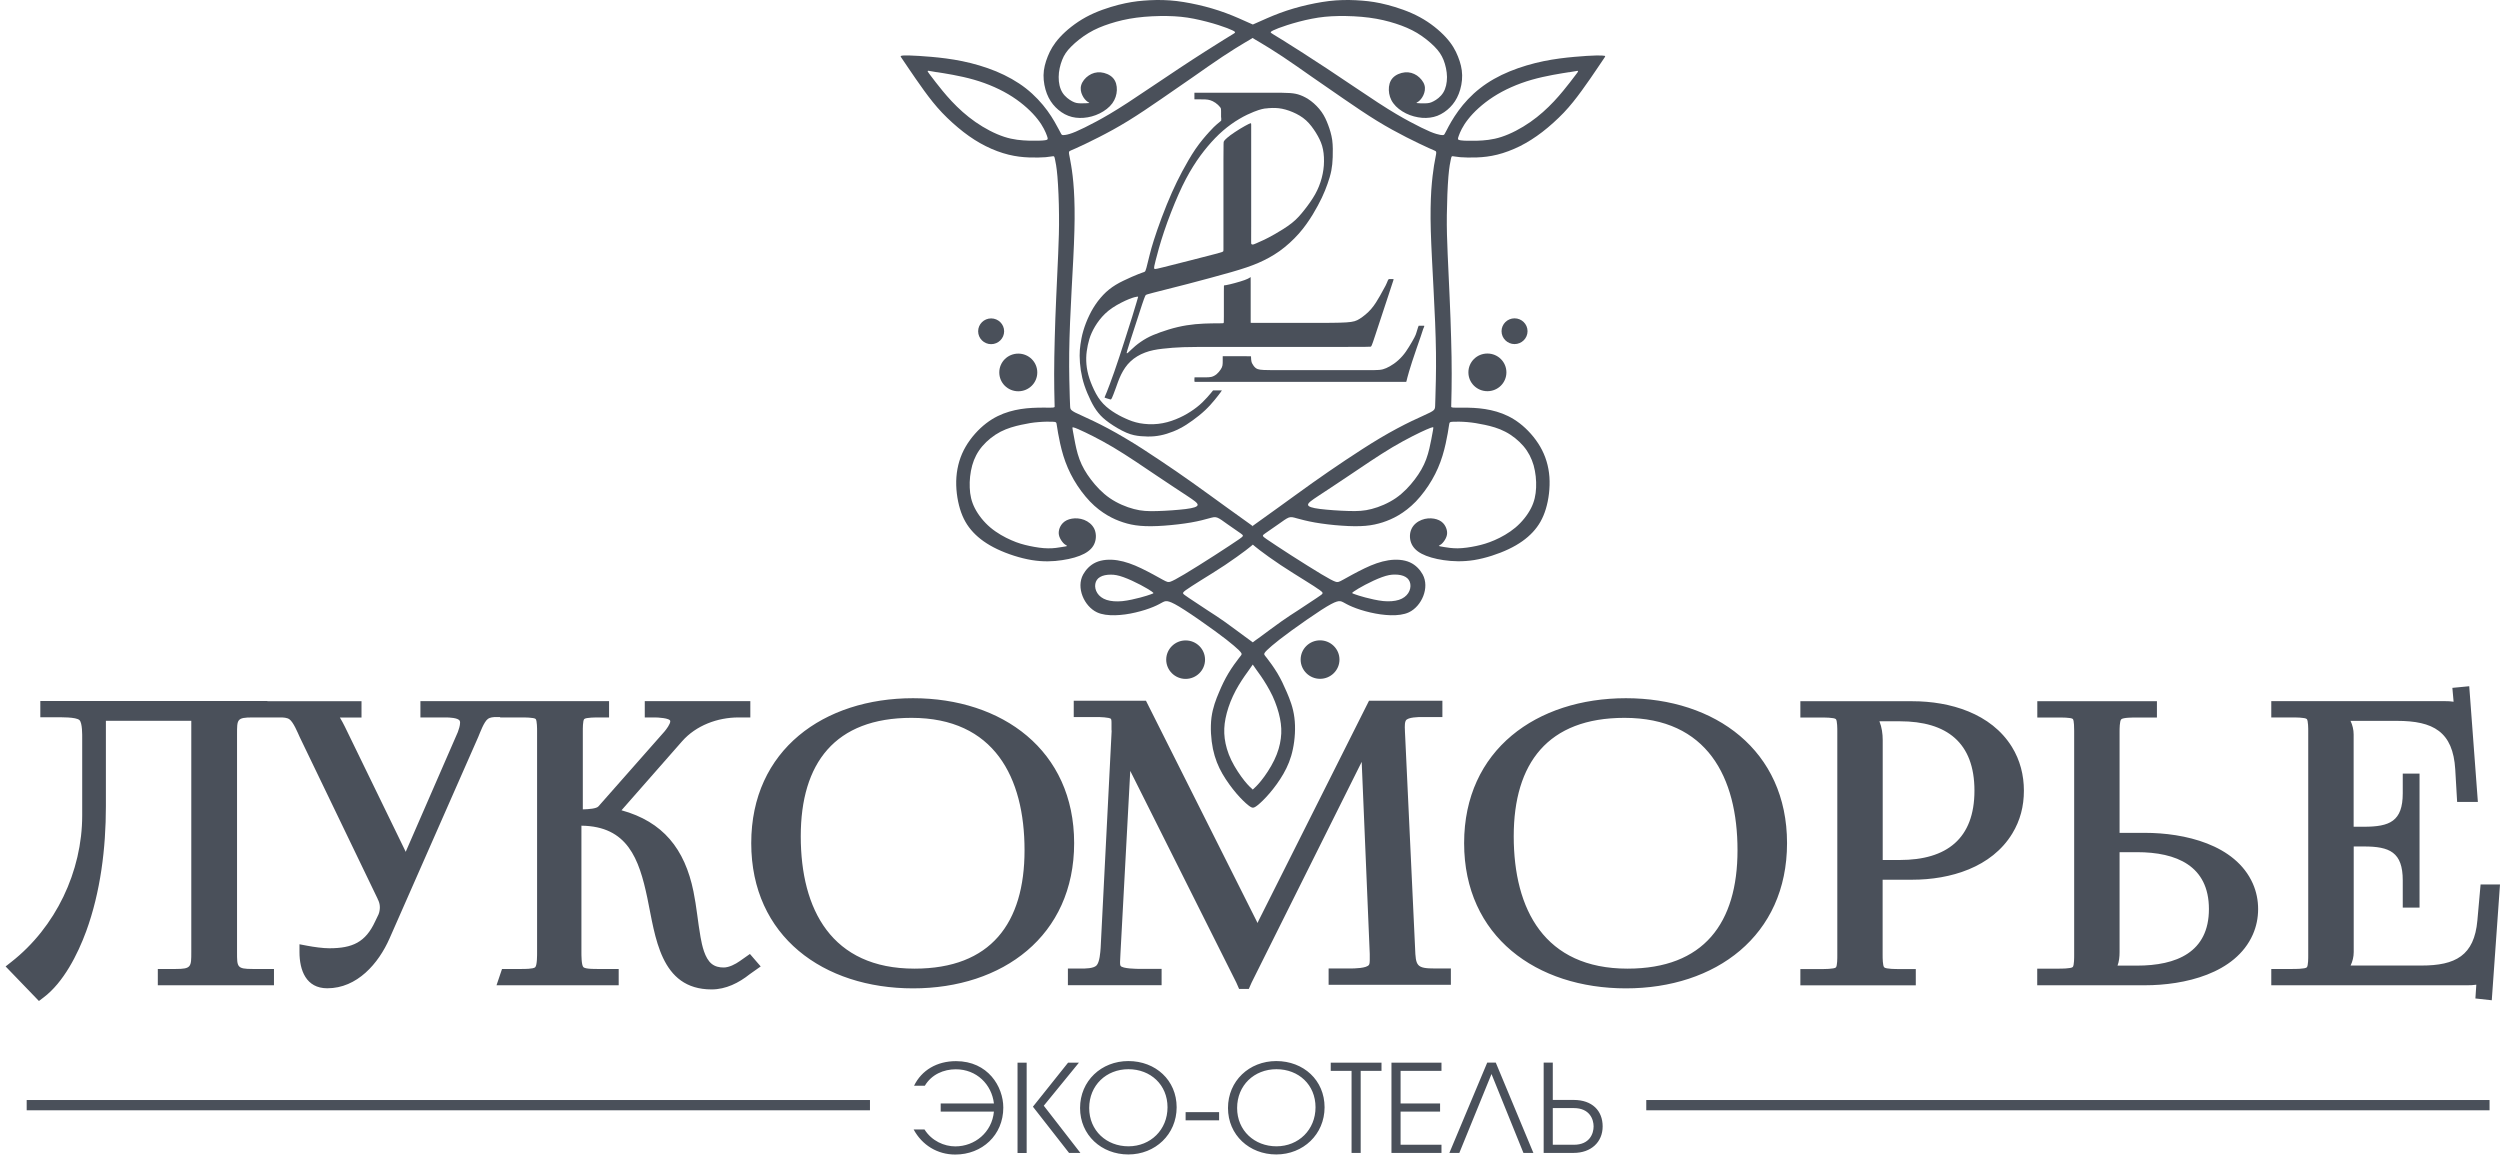 <svg width="281" height="130" viewBox="0 0 281 130" fill="none" xmlns="http://www.w3.org/2000/svg">
<path fill-rule="evenodd" clip-rule="evenodd" d="M137.248 13.216C137.248 13.033 137.248 12.685 137.248 12.474C137.248 12.264 137.248 12.19 137.147 12.053C137.045 11.916 136.832 11.705 136.619 11.558C136.407 11.412 136.203 11.32 136.028 11.265C135.852 11.21 135.713 11.192 135.463 11.174C135.214 11.164 134.853 11.164 134.631 11.164C134.409 11.164 134.326 11.164 134.289 11.164C134.252 11.164 134.252 11.155 134.252 11.146C134.252 11.137 134.252 11.128 134.252 11.009C134.252 10.89 134.252 10.67 134.252 10.551C134.252 10.431 134.252 10.431 134.252 10.422C134.252 10.422 134.271 10.422 135.787 10.422H142.149C143.962 10.422 144.554 10.422 145.007 10.459C145.469 10.496 145.802 10.56 146.163 10.697C146.533 10.835 146.93 11.036 147.356 11.357C147.781 11.677 148.225 12.126 148.548 12.584C148.872 13.042 149.085 13.519 149.279 14.032C149.473 14.545 149.649 15.104 149.741 15.736C149.825 16.368 149.815 17.073 149.797 17.66C149.778 18.237 149.732 18.695 149.64 19.18C149.547 19.657 149.39 20.17 149.214 20.664C149.039 21.168 148.844 21.654 148.576 22.222C148.308 22.78 147.975 23.413 147.559 24.1C147.134 24.787 146.625 25.547 145.987 26.262C145.349 26.985 144.591 27.672 143.823 28.222C143.046 28.772 142.26 29.193 141.437 29.55C140.605 29.908 139.736 30.201 138.367 30.595C136.999 30.989 135.14 31.483 133.503 31.914C131.857 32.335 130.433 32.693 129.693 32.885C128.944 33.077 128.87 33.114 128.815 33.141C128.759 33.178 128.713 33.206 128.371 34.222C128.029 35.239 127.381 37.236 127.039 38.317C126.697 39.398 126.651 39.554 126.642 39.646C126.642 39.737 126.669 39.746 126.826 39.609C126.984 39.472 127.252 39.188 127.613 38.885C127.973 38.583 128.417 38.272 128.879 38.015C129.342 37.758 129.832 37.557 130.424 37.346C131.016 37.136 131.709 36.916 132.384 36.76C133.05 36.604 133.697 36.504 134.354 36.439C135.02 36.375 135.695 36.357 136.185 36.348C136.675 36.339 136.962 36.339 137.156 36.339C137.35 36.339 137.461 36.339 137.507 36.32C137.563 36.302 137.563 36.275 137.563 35.569C137.563 34.864 137.563 33.499 137.563 32.803C137.563 32.106 137.572 32.079 137.59 32.079C137.609 32.079 137.637 32.079 137.84 32.042C138.044 32.005 138.413 31.923 138.802 31.813C139.19 31.712 139.597 31.584 139.884 31.483C140.17 31.383 140.337 31.291 140.429 31.236C140.522 31.172 140.54 31.144 140.559 31.144C140.577 31.144 140.577 31.181 140.577 32.024C140.577 32.867 140.577 34.534 140.577 35.377C140.577 36.219 140.577 36.256 140.577 36.275C140.577 36.293 140.605 36.293 141.779 36.293C142.954 36.293 145.284 36.293 147.161 36.293C149.039 36.293 150.463 36.293 151.313 36.238C152.164 36.183 152.451 36.073 152.839 35.826C153.228 35.578 153.709 35.203 154.115 34.735C154.522 34.268 154.846 33.709 155.114 33.242C155.382 32.766 155.604 32.372 155.743 32.097C155.882 31.822 155.937 31.657 155.983 31.547C156.03 31.447 156.057 31.401 156.094 31.383C156.131 31.364 156.168 31.364 156.261 31.364C156.353 31.364 156.501 31.364 156.575 31.364C156.649 31.364 156.649 31.392 156.621 31.483C156.594 31.575 156.529 31.749 156.122 33.004C155.706 34.259 154.948 36.586 154.55 37.768C154.162 38.94 154.143 38.959 154.041 38.968C153.94 38.977 153.764 38.995 150.648 38.995C147.531 38.995 141.493 38.995 138.062 38.995C134.631 38.995 133.808 38.995 133.004 39.023C132.199 39.05 131.395 39.114 130.673 39.197C129.952 39.279 129.305 39.398 128.704 39.627C128.093 39.856 127.52 40.195 127.067 40.626C126.614 41.047 126.281 41.56 126.013 42.101C125.745 42.641 125.56 43.228 125.384 43.704C125.217 44.171 125.069 44.538 124.986 44.721C124.894 44.904 124.857 44.913 124.801 44.895C124.746 44.886 124.663 44.858 124.552 44.822C124.441 44.785 124.283 44.748 124.209 44.712C124.135 44.675 124.154 44.648 124.182 44.593C124.209 44.547 124.237 44.483 124.404 44.061C124.57 43.64 124.866 42.87 125.236 41.817C125.606 40.763 126.04 39.435 126.392 38.327C126.752 37.218 127.039 36.32 127.261 35.597C127.483 34.873 127.64 34.323 127.751 33.975C127.853 33.627 127.908 33.471 127.918 33.398C127.927 33.325 127.918 33.334 127.779 33.352C127.649 33.37 127.409 33.416 126.9 33.618C126.401 33.819 125.634 34.195 125.023 34.607C124.413 35.019 123.96 35.477 123.581 35.963C123.211 36.439 122.915 36.943 122.702 37.42C122.489 37.887 122.369 38.336 122.268 38.794C122.175 39.252 122.101 39.728 122.092 40.214C122.083 40.699 122.12 41.194 122.231 41.725C122.342 42.257 122.526 42.815 122.776 43.392C123.026 43.97 123.322 44.556 123.71 45.041C124.089 45.527 124.552 45.912 125.032 46.232C125.513 46.553 126.003 46.819 126.503 47.038C127.002 47.268 127.492 47.451 128.112 47.57C128.731 47.68 129.462 47.726 130.165 47.643C130.868 47.57 131.543 47.377 132.153 47.13C132.773 46.883 133.327 46.59 133.827 46.26C134.326 45.939 134.77 45.591 135.158 45.215C135.547 44.84 135.898 44.428 136.083 44.208C136.268 43.988 136.296 43.942 136.314 43.924C136.333 43.896 136.342 43.887 136.36 43.878C136.379 43.878 136.416 43.878 136.592 43.878C136.758 43.878 137.054 43.878 137.202 43.878C137.35 43.878 137.341 43.878 137.331 43.896C137.331 43.906 137.313 43.924 137.193 44.098C137.073 44.263 136.832 44.583 136.536 44.941C136.24 45.298 135.898 45.692 135.473 46.095C135.047 46.498 134.548 46.901 134.058 47.249C133.568 47.606 133.105 47.909 132.615 48.156C132.134 48.413 131.626 48.605 131.154 48.752C130.683 48.898 130.23 48.99 129.749 49.036C129.268 49.081 128.741 49.072 128.232 49.026C127.723 48.981 127.224 48.898 126.605 48.633C125.985 48.367 125.245 47.927 124.69 47.533C124.136 47.139 123.766 46.8 123.451 46.406C123.128 46.013 122.859 45.564 122.6 45.032C122.342 44.501 122.083 43.906 121.888 43.319C121.694 42.742 121.574 42.183 121.482 41.615C121.398 41.047 121.352 40.47 121.352 39.985C121.352 39.508 121.38 39.133 121.445 38.702C121.509 38.272 121.592 37.768 121.759 37.2C121.925 36.632 122.166 35.99 122.452 35.413C122.73 34.836 123.044 34.332 123.405 33.847C123.775 33.37 124.191 32.912 124.663 32.537C125.134 32.161 125.652 31.85 126.262 31.557C126.873 31.254 127.576 30.961 127.964 30.805C128.352 30.65 128.417 30.631 128.482 30.613C128.546 30.595 128.62 30.576 128.676 30.531C128.731 30.485 128.768 30.421 128.861 30.091C128.953 29.761 129.092 29.166 129.222 28.643C129.351 28.121 129.48 27.672 129.693 26.994C129.906 26.326 130.211 25.428 130.572 24.466C130.932 23.504 131.348 22.478 131.728 21.626C132.107 20.774 132.449 20.087 132.874 19.281C133.309 18.475 133.827 17.55 134.372 16.753C134.918 15.956 135.491 15.296 135.907 14.838C136.323 14.38 136.582 14.133 136.767 13.977C136.943 13.821 137.045 13.748 137.11 13.693C137.183 13.638 137.23 13.592 137.248 13.574C137.267 13.546 137.267 13.537 137.267 13.519C137.267 13.5 137.267 13.473 137.267 13.455C137.267 13.436 137.267 13.409 137.267 13.4C137.267 13.39 137.267 13.381 137.267 13.207M142.482 12.163C142.732 12.145 143.204 12.108 143.712 12.163C144.221 12.218 144.766 12.374 145.303 12.603C145.839 12.832 146.357 13.125 146.801 13.528C147.245 13.931 147.605 14.435 147.91 14.92C148.206 15.406 148.447 15.864 148.604 16.386C148.761 16.918 148.826 17.513 148.817 18.136C148.817 18.75 148.724 19.391 148.558 20.014C148.391 20.637 148.16 21.232 147.827 21.828C147.494 22.423 147.06 23.028 146.634 23.568C146.209 24.109 145.793 24.604 145.201 25.071C144.609 25.538 143.851 25.996 143.305 26.307C142.76 26.619 142.427 26.784 142.094 26.949C141.752 27.114 141.41 27.26 141.197 27.352C140.984 27.443 140.892 27.48 140.818 27.489C140.744 27.489 140.679 27.462 140.651 27.425C140.624 27.379 140.624 27.324 140.633 25.236C140.633 23.147 140.633 19.024 140.633 16.808C140.633 14.591 140.633 14.27 140.633 14.096C140.633 13.922 140.633 13.885 140.605 13.867C140.587 13.848 140.55 13.839 140.346 13.94C140.143 14.041 139.764 14.242 139.375 14.481C138.987 14.719 138.589 14.985 138.302 15.195C138.016 15.406 137.831 15.58 137.72 15.69C137.609 15.8 137.581 15.864 137.553 15.919C137.535 15.974 137.516 16.011 137.516 17.925C137.516 19.84 137.516 23.642 137.516 25.639C137.516 27.636 137.516 27.837 137.516 27.975C137.516 28.112 137.516 28.176 137.498 28.231C137.47 28.286 137.424 28.323 136.823 28.488C136.222 28.653 135.057 28.946 133.873 29.248C132.689 29.55 131.478 29.853 130.794 30.027C130.1 30.201 129.924 30.237 129.832 30.237C129.739 30.237 129.721 30.183 129.721 30.1C129.721 30.018 129.73 29.908 129.897 29.257C130.063 28.607 130.377 27.407 130.84 26.033C131.302 24.649 131.913 23.092 132.477 21.819C133.041 20.545 133.568 19.574 134.104 18.713C134.64 17.852 135.195 17.11 135.75 16.45C136.305 15.791 136.86 15.213 137.452 14.7C138.044 14.188 138.682 13.729 139.292 13.372C139.902 13.006 140.494 12.74 140.929 12.566C141.363 12.392 141.65 12.309 141.835 12.264C142.02 12.218 142.094 12.209 142.149 12.2C142.205 12.2 142.233 12.2 142.491 12.172L142.482 12.163ZM134.252 42.861C134.252 42.806 134.252 42.733 134.252 42.651C134.252 42.568 134.252 42.476 134.261 42.44C134.271 42.403 134.289 42.403 134.502 42.412C134.714 42.412 135.121 42.412 135.427 42.412C135.732 42.412 135.935 42.412 136.139 42.367C136.342 42.321 136.545 42.22 136.74 42.064C136.925 41.908 137.091 41.707 137.202 41.533C137.313 41.368 137.378 41.23 137.405 41.075C137.433 40.919 137.433 40.727 137.433 40.562C137.433 40.397 137.433 40.26 137.433 40.177C137.433 40.095 137.433 40.067 137.433 40.058C137.433 40.04 137.433 40.04 137.461 40.04C137.479 40.04 137.507 40.04 138.034 40.04C138.561 40.04 139.579 40.04 140.087 40.04C140.596 40.04 140.605 40.04 140.614 40.049C140.614 40.049 140.614 40.067 140.614 40.131C140.614 40.195 140.614 40.305 140.633 40.434C140.651 40.562 140.661 40.69 140.744 40.855C140.827 41.02 140.966 41.221 141.123 41.35C141.28 41.478 141.456 41.524 141.65 41.551C141.844 41.579 142.048 41.597 143.102 41.606C144.156 41.606 146.061 41.606 147.568 41.606H153.598C154.236 41.606 154.689 41.606 155.012 41.579C155.345 41.551 155.549 41.487 155.808 41.377C156.057 41.267 156.353 41.111 156.677 40.882C157.001 40.653 157.333 40.36 157.62 40.03C157.907 39.71 158.138 39.362 158.369 38.986C158.6 38.611 158.832 38.217 158.97 37.951C159.109 37.685 159.155 37.557 159.211 37.365C159.266 37.172 159.34 36.934 159.386 36.797C159.433 36.659 159.442 36.632 159.46 36.613C159.479 36.604 159.507 36.613 159.608 36.613C159.71 36.613 159.886 36.613 159.978 36.613C160.071 36.613 160.089 36.613 160.089 36.632C160.089 36.641 160.089 36.668 160.071 36.733C160.043 36.797 159.997 36.888 159.969 36.971C159.941 37.062 159.923 37.145 159.692 37.813C159.46 38.482 159.016 39.746 158.721 40.653C158.425 41.56 158.277 42.11 158.193 42.421C158.11 42.742 158.101 42.815 158.083 42.861C158.073 42.907 158.055 42.916 158.036 42.925C158.009 42.925 157.972 42.925 154.55 42.925H134.298C134.298 42.925 134.28 42.925 134.271 42.907C134.271 42.889 134.261 42.861 134.252 42.806V42.861Z" fill="#4A505A"/>
<path fill-rule="evenodd" clip-rule="evenodd" d="M140.32 2.535C139.775 2.297 138.804 1.839 137.777 1.463C136.76 1.087 135.696 0.776 134.633 0.538C133.57 0.3 132.506 0.116 131.48 0.043C130.453 -0.03 129.455 -0.003 128.539 0.071C127.624 0.144 126.791 0.272 125.7 0.547C124.609 0.831 123.259 1.271 122.066 1.921C120.873 2.572 119.828 3.423 119.125 4.193C118.422 4.963 118.043 5.65 117.766 6.346C117.488 7.042 117.304 7.738 117.294 8.453C117.285 9.177 117.433 9.919 117.673 10.541C117.914 11.155 118.237 11.641 118.644 12.053C119.051 12.465 119.541 12.813 120.078 13.015C120.614 13.226 121.197 13.29 121.798 13.244C122.399 13.198 123.028 13.033 123.601 12.749C124.174 12.465 124.692 12.071 125.025 11.613C125.358 11.155 125.515 10.642 125.534 10.138C125.552 9.635 125.432 9.131 125.099 8.764C124.766 8.398 124.221 8.178 123.721 8.132C123.222 8.086 122.759 8.224 122.371 8.489C121.973 8.755 121.65 9.158 121.53 9.561C121.409 9.964 121.493 10.377 121.65 10.697C121.798 11.027 122.02 11.265 122.195 11.403C122.38 11.54 122.528 11.568 122.371 11.586C122.214 11.604 121.761 11.623 121.419 11.613C121.076 11.604 120.854 11.568 120.512 11.384C120.17 11.201 119.717 10.88 119.421 10.413C119.125 9.937 118.987 9.314 118.996 8.654C118.996 7.995 119.162 7.308 119.384 6.74C119.606 6.172 119.902 5.732 120.411 5.228C120.91 4.724 121.613 4.156 122.362 3.707C123.102 3.259 123.888 2.938 124.766 2.654C125.645 2.37 126.625 2.132 127.744 1.985C128.863 1.839 130.111 1.784 131.202 1.802C132.293 1.82 133.218 1.912 134.189 2.104C135.16 2.297 136.187 2.572 136.954 2.819C137.731 3.066 138.249 3.277 138.535 3.414C138.822 3.552 138.859 3.616 138.794 3.689C138.73 3.762 138.554 3.845 137.509 4.495C136.464 5.146 134.541 6.355 132.515 7.702C130.49 9.039 128.354 10.505 126.764 11.54C125.173 12.575 124.119 13.18 123.194 13.675C122.269 14.169 121.474 14.563 120.91 14.801C120.346 15.04 120.004 15.122 119.782 15.159C119.56 15.195 119.449 15.195 119.375 15.159C119.301 15.122 119.273 15.049 119.033 14.591C118.792 14.142 118.358 13.308 117.729 12.447C117.1 11.586 116.277 10.688 115.306 9.928C114.326 9.167 113.198 8.535 111.968 8.022C110.738 7.518 109.425 7.134 108.167 6.877C106.919 6.621 105.735 6.483 104.709 6.392C103.682 6.3 102.813 6.254 102.249 6.236C101.685 6.218 101.435 6.236 101.315 6.273C101.195 6.3 101.213 6.337 101.333 6.511C101.454 6.694 101.675 7.024 102.119 7.674C102.563 8.325 103.22 9.296 103.867 10.184C104.514 11.073 105.152 11.888 105.892 12.667C106.632 13.445 107.474 14.197 108.297 14.838C109.129 15.479 109.943 16.001 110.793 16.423C111.644 16.853 112.541 17.183 113.364 17.385C114.187 17.586 114.927 17.669 115.648 17.696C116.37 17.724 117.063 17.705 117.525 17.669C117.997 17.632 118.237 17.559 118.367 17.559C118.496 17.559 118.515 17.595 118.58 17.898C118.644 18.2 118.765 18.75 118.857 19.858C118.95 20.976 119.024 22.652 119.033 24.164C119.051 25.675 119.005 27.013 118.94 28.543C118.876 30.073 118.783 31.795 118.718 33.435C118.644 35.065 118.589 36.614 118.552 38.052C118.515 39.481 118.487 40.8 118.487 42.018C118.487 43.237 118.506 44.336 118.524 44.941C118.543 45.545 118.552 45.637 118.543 45.71C118.533 45.774 118.496 45.82 118.08 45.82C117.664 45.82 116.85 45.802 116.009 45.848C115.167 45.894 114.298 46.013 113.438 46.269C112.569 46.526 111.709 46.919 110.849 47.579C109.989 48.239 109.138 49.173 108.537 50.208C107.936 51.243 107.594 52.389 107.501 53.616C107.409 54.844 107.585 56.154 107.908 57.216C108.232 58.279 108.703 59.094 109.379 59.818C110.054 60.542 110.932 61.174 112.088 61.724C113.244 62.273 114.677 62.74 115.963 62.951C117.248 63.162 118.395 63.116 119.393 62.96C120.392 62.814 121.252 62.566 121.872 62.237C122.491 61.907 122.88 61.495 123.055 60.991C123.24 60.487 123.213 59.891 122.991 59.424C122.759 58.957 122.325 58.618 121.862 58.435C121.391 58.252 120.891 58.224 120.475 58.297C120.05 58.371 119.708 58.536 119.458 58.792C119.208 59.049 119.051 59.388 119.014 59.699C118.968 60.001 119.033 60.267 119.162 60.523C119.292 60.78 119.477 61.018 119.643 61.156C119.81 61.293 119.948 61.33 119.93 61.366C119.911 61.403 119.717 61.43 119.356 61.485C118.996 61.55 118.45 61.641 117.812 61.632C117.165 61.632 116.416 61.513 115.722 61.366C115.038 61.22 114.409 61.046 113.669 60.716C112.93 60.395 112.06 59.919 111.32 59.296C110.581 58.673 109.961 57.885 109.573 57.125C109.184 56.364 109.027 55.632 108.999 54.816C108.962 54.001 109.055 53.112 109.277 52.306C109.499 51.509 109.869 50.795 110.414 50.153C110.96 49.512 111.69 48.926 112.467 48.523C113.235 48.129 114.048 47.909 114.76 47.753C115.482 47.597 116.101 47.487 116.739 47.442C117.368 47.387 117.997 47.387 118.339 47.405C118.681 47.423 118.718 47.451 118.755 47.616C118.792 47.781 118.82 48.065 118.931 48.697C119.042 49.329 119.236 50.3 119.523 51.234C119.81 52.16 120.189 53.048 120.697 53.928C121.206 54.807 121.853 55.677 122.51 56.364C123.166 57.051 123.841 57.546 124.461 57.913C125.081 58.279 125.645 58.517 126.236 58.71C126.819 58.902 127.429 59.039 128.178 59.103C128.927 59.168 129.834 59.158 130.842 59.085C131.85 59.012 132.969 58.884 133.866 58.728C134.762 58.572 135.447 58.389 135.891 58.261C136.335 58.142 136.538 58.078 136.815 58.178C137.093 58.279 137.444 58.545 137.953 58.911C138.461 59.268 139.136 59.727 139.469 59.965C139.802 60.203 139.802 60.239 139.294 60.597C138.776 60.954 137.749 61.632 136.556 62.401C135.364 63.171 134.013 64.014 133.126 64.545C132.238 65.076 131.822 65.287 131.563 65.379C131.304 65.47 131.202 65.434 130.675 65.15C130.148 64.857 129.186 64.316 128.271 63.876C127.355 63.437 126.477 63.116 125.608 62.979C124.729 62.841 123.86 62.905 123.185 63.208C122.51 63.51 122.038 64.05 121.751 64.563C120.928 66.047 121.862 68.145 123.296 68.823C123.86 69.089 124.581 69.171 125.339 69.153C126.088 69.135 126.875 69.025 127.633 68.842C128.391 68.668 129.122 68.429 129.639 68.21C130.157 67.999 130.462 67.806 130.694 67.687C130.925 67.568 131.091 67.522 131.415 67.623C131.739 67.724 132.219 67.962 133.153 68.567C134.097 69.171 135.493 70.152 136.529 70.903C137.564 71.654 138.221 72.176 138.683 72.57C139.155 72.964 139.423 73.239 139.525 73.404C139.617 73.569 139.534 73.614 139.247 73.981C138.961 74.347 138.461 75.025 138.064 75.694C137.666 76.363 137.352 77.013 137.019 77.81C136.677 78.607 136.316 79.532 136.168 80.659C136.029 81.786 136.113 83.096 136.335 84.186C136.566 85.276 136.926 86.147 137.398 86.971C137.87 87.786 138.443 88.556 138.97 89.179C139.497 89.793 139.987 90.26 140.302 90.507C140.598 90.745 140.736 90.782 140.829 90.782C140.921 90.782 141.06 90.745 141.356 90.507C141.67 90.26 142.16 89.793 142.687 89.179C143.215 88.565 143.788 87.796 144.26 86.971C144.731 86.147 145.101 85.276 145.323 84.186C145.554 83.096 145.637 81.777 145.489 80.659C145.351 79.532 144.981 78.607 144.639 77.81C144.297 77.013 143.991 76.363 143.594 75.694C143.196 75.025 142.697 74.347 142.41 73.981C142.123 73.614 142.04 73.569 142.133 73.404C142.225 73.239 142.503 72.973 142.974 72.57C143.446 72.176 144.102 71.645 145.129 70.903C146.155 70.152 147.561 69.18 148.504 68.567C149.447 67.962 149.919 67.724 150.243 67.623C150.566 67.522 150.733 67.568 150.964 67.687C151.195 67.806 151.5 67.999 152.018 68.21C152.536 68.429 153.266 68.668 154.025 68.842C154.783 69.016 155.56 69.135 156.318 69.153C157.067 69.171 157.798 69.089 158.362 68.823C159.795 68.145 160.72 66.047 159.906 64.563C159.619 64.05 159.148 63.51 158.473 63.208C157.798 62.905 156.928 62.841 156.05 62.979C155.171 63.116 154.302 63.437 153.387 63.876C152.471 64.316 151.509 64.857 150.982 65.15C150.455 65.443 150.354 65.47 150.095 65.379C149.836 65.287 149.42 65.076 148.532 64.545C147.644 64.014 146.294 63.162 145.101 62.401C143.908 61.632 142.882 60.954 142.364 60.597C141.846 60.239 141.846 60.203 142.188 59.965C142.521 59.727 143.196 59.268 143.705 58.911C144.213 58.554 144.565 58.288 144.842 58.178C145.12 58.078 145.323 58.133 145.767 58.261C146.211 58.38 146.895 58.572 147.792 58.728C148.689 58.884 149.808 59.021 150.816 59.085C151.824 59.158 152.73 59.168 153.479 59.103C154.237 59.039 154.838 58.893 155.421 58.71C156.004 58.517 156.577 58.279 157.197 57.913C157.816 57.546 158.482 57.051 159.148 56.364C159.804 55.677 160.452 54.807 160.96 53.928C161.469 53.048 161.848 52.169 162.135 51.234C162.421 50.309 162.615 49.329 162.726 48.697C162.837 48.065 162.865 47.772 162.902 47.616C162.939 47.451 162.985 47.423 163.318 47.405C163.66 47.387 164.289 47.387 164.918 47.442C165.547 47.497 166.176 47.597 166.897 47.753C167.618 47.909 168.423 48.12 169.19 48.523C169.958 48.917 170.688 49.503 171.243 50.153C171.789 50.795 172.15 51.509 172.381 52.306C172.603 53.103 172.695 54.001 172.658 54.816C172.621 55.632 172.473 56.364 172.085 57.125C171.696 57.885 171.077 58.673 170.337 59.296C169.597 59.919 168.728 60.395 167.988 60.716C167.248 61.036 166.629 61.22 165.935 61.366C165.251 61.513 164.493 61.623 163.845 61.632C163.198 61.632 162.662 61.55 162.301 61.485C161.94 61.421 161.755 61.394 161.728 61.366C161.709 61.33 161.848 61.293 162.014 61.156C162.181 61.018 162.366 60.78 162.495 60.523C162.625 60.267 162.689 60.001 162.643 59.699C162.597 59.397 162.449 59.049 162.199 58.792C161.95 58.536 161.598 58.371 161.182 58.297C160.757 58.224 160.257 58.252 159.795 58.435C159.323 58.618 158.889 58.957 158.667 59.424C158.436 59.891 158.417 60.487 158.602 60.991C158.787 61.495 159.166 61.907 159.786 62.237C160.405 62.566 161.265 62.814 162.264 62.96C163.263 63.107 164.409 63.153 165.695 62.951C166.98 62.74 168.414 62.273 169.569 61.724C170.725 61.174 171.604 60.542 172.279 59.818C172.954 59.094 173.426 58.279 173.749 57.216C174.073 56.154 174.239 54.844 174.156 53.616C174.064 52.389 173.722 51.243 173.12 50.208C172.519 49.173 171.669 48.239 170.809 47.579C169.949 46.919 169.089 46.526 168.219 46.269C167.35 46.013 166.481 45.894 165.649 45.848C164.807 45.802 164.003 45.829 163.577 45.82C163.161 45.82 163.124 45.774 163.115 45.71C163.106 45.646 163.115 45.545 163.133 44.941C163.152 44.336 163.17 43.237 163.17 42.018C163.17 40.8 163.152 39.49 163.106 38.052C163.069 36.623 163.013 35.075 162.939 33.435C162.865 31.804 162.782 30.082 162.717 28.543C162.652 27.013 162.606 25.675 162.625 24.164C162.643 22.652 162.708 20.976 162.8 19.858C162.893 18.741 163.013 18.191 163.078 17.898C163.143 17.595 163.161 17.55 163.291 17.559C163.42 17.559 163.66 17.632 164.132 17.669C164.604 17.705 165.288 17.724 166.009 17.696C166.731 17.669 167.47 17.586 168.284 17.385C169.107 17.183 170.004 16.844 170.855 16.423C171.706 15.992 172.529 15.47 173.352 14.838C174.184 14.197 175.016 13.445 175.765 12.667C176.505 11.888 177.143 11.073 177.79 10.184C178.438 9.296 179.104 8.325 179.538 7.674C179.982 7.024 180.204 6.694 180.324 6.511C180.444 6.327 180.463 6.291 180.343 6.273C180.222 6.245 179.973 6.227 179.409 6.236C178.845 6.245 177.975 6.3 176.949 6.392C175.922 6.483 174.739 6.621 173.49 6.877C172.242 7.134 170.92 7.518 169.69 8.022C168.46 8.526 167.332 9.158 166.351 9.928C165.371 10.688 164.557 11.586 163.929 12.447C163.3 13.308 162.856 14.133 162.625 14.591C162.384 15.04 162.357 15.122 162.283 15.159C162.209 15.195 162.098 15.195 161.876 15.159C161.654 15.113 161.321 15.04 160.748 14.801C160.183 14.563 159.388 14.169 158.463 13.675C157.539 13.18 156.485 12.575 154.894 11.54C153.303 10.505 151.167 9.039 149.142 7.702C147.117 6.364 145.193 5.146 144.149 4.495C143.104 3.845 142.928 3.762 142.854 3.689C142.789 3.616 142.835 3.552 143.113 3.414C143.4 3.277 143.917 3.066 144.694 2.819C145.471 2.572 146.488 2.288 147.459 2.104C148.43 1.912 149.355 1.82 150.446 1.802C151.537 1.784 152.786 1.839 153.904 1.985C155.023 2.132 156.004 2.37 156.882 2.654C157.761 2.938 158.547 3.268 159.286 3.707C160.026 4.156 160.729 4.724 161.228 5.228C161.728 5.732 162.024 6.172 162.255 6.74C162.477 7.308 162.634 7.995 162.643 8.654C162.643 9.314 162.514 9.937 162.218 10.413C161.922 10.89 161.469 11.21 161.127 11.384C160.785 11.568 160.563 11.604 160.22 11.613C159.878 11.623 159.425 11.613 159.268 11.586C159.111 11.568 159.268 11.54 159.444 11.403C159.629 11.265 159.841 11.018 159.989 10.697C160.137 10.367 160.23 9.964 160.109 9.561C159.989 9.158 159.656 8.764 159.268 8.489C158.87 8.224 158.417 8.086 157.918 8.132C157.418 8.178 156.873 8.398 156.54 8.764C156.207 9.131 156.087 9.625 156.105 10.138C156.124 10.642 156.272 11.155 156.614 11.613C156.947 12.071 157.465 12.465 158.038 12.749C158.611 13.033 159.24 13.189 159.841 13.244C160.442 13.29 161.034 13.216 161.561 13.015C162.098 12.804 162.588 12.465 162.995 12.053C163.402 11.641 163.725 11.155 163.966 10.541C164.206 9.928 164.363 9.177 164.345 8.453C164.335 7.729 164.151 7.033 163.873 6.346C163.596 5.65 163.226 4.972 162.514 4.193C161.811 3.423 160.766 2.562 159.573 1.921C158.38 1.271 157.03 0.831 155.939 0.547C154.848 0.263 154.015 0.144 153.1 0.071C152.184 -0.003 151.186 -0.03 150.159 0.043C149.133 0.116 148.069 0.3 147.006 0.538C145.943 0.776 144.879 1.087 143.862 1.463C142.845 1.839 141.864 2.297 141.319 2.535C141.078 2.645 140.921 2.709 140.82 2.755C140.718 2.709 140.561 2.645 140.32 2.535ZM140.82 88.757C140.607 88.565 140.302 88.29 139.895 87.786C139.423 87.2 138.813 86.302 138.397 85.441C137.981 84.58 137.759 83.765 137.657 83.004C137.564 82.244 137.592 81.539 137.749 80.751C137.907 79.954 138.193 79.074 138.582 78.241C138.97 77.398 139.469 76.61 139.886 76.005C140.292 75.41 140.625 74.998 140.81 74.695C140.995 74.998 141.328 75.41 141.735 76.005C142.151 76.61 142.641 77.407 143.039 78.241C143.427 79.084 143.714 79.963 143.871 80.751C144.028 81.548 144.065 82.244 143.964 83.004C143.871 83.765 143.64 84.58 143.224 85.441C142.808 86.302 142.207 87.2 141.726 87.786C141.319 88.29 141.014 88.565 140.801 88.757H140.82ZM140.82 72.204C140.644 72.066 140.376 71.874 139.969 71.581C139.321 71.114 138.323 70.353 137.592 69.84C136.862 69.327 136.409 69.043 135.733 68.603C135.058 68.164 134.152 67.559 133.644 67.22C133.135 66.881 133.033 66.79 132.987 66.716C132.95 66.634 132.978 66.561 133.283 66.332C133.597 66.103 134.189 65.727 134.975 65.232C135.77 64.737 136.76 64.133 137.694 63.51C138.628 62.887 139.497 62.255 140.006 61.87C140.505 61.485 140.644 61.366 140.783 61.247L140.82 61.211L140.856 61.247C140.995 61.357 141.125 61.485 141.633 61.87C142.133 62.255 143.011 62.887 143.945 63.51C144.879 64.133 145.869 64.737 146.655 65.232C147.45 65.727 148.042 66.103 148.347 66.332C148.661 66.561 148.689 66.634 148.643 66.716C148.606 66.799 148.495 66.881 147.986 67.22C147.478 67.559 146.571 68.164 145.896 68.603C145.221 69.043 144.759 69.327 144.038 69.84C143.307 70.353 142.308 71.104 141.661 71.581C141.254 71.874 140.986 72.057 140.81 72.204H140.82ZM140.82 59.149C140.727 59.085 140.625 59.003 140.514 58.92C139.95 58.508 139.016 57.849 137.86 57.015C136.704 56.181 135.317 55.164 134.05 54.267C132.793 53.369 131.646 52.59 130.389 51.747C129.131 50.904 127.753 49.998 126.44 49.228C125.127 48.449 123.897 47.799 122.917 47.332C121.946 46.865 121.234 46.562 120.836 46.361C120.438 46.15 120.355 46.031 120.318 45.921C120.281 45.811 120.281 45.701 120.244 44.703C120.216 43.704 120.152 41.826 120.179 39.655C120.207 37.484 120.318 35.02 120.448 32.619C120.577 30.21 120.716 27.865 120.762 25.959C120.817 24.054 120.781 22.579 120.707 21.379C120.633 20.179 120.512 19.263 120.401 18.612C120.3 17.962 120.207 17.577 120.17 17.348C120.133 17.119 120.152 17.046 120.226 16.982C120.3 16.927 120.438 16.89 120.984 16.643C121.53 16.395 122.491 15.947 123.508 15.424C124.535 14.902 125.617 14.316 126.81 13.583C128.003 12.85 129.297 11.971 130.536 11.119C131.776 10.267 132.969 9.442 134.115 8.645C135.262 7.839 136.372 7.06 137.389 6.382C138.406 5.705 139.331 5.137 139.923 4.788C140.366 4.523 140.625 4.385 140.792 4.266C140.958 4.385 141.217 4.523 141.661 4.788C142.253 5.137 143.178 5.705 144.195 6.382C145.212 7.06 146.322 7.839 147.468 8.645C148.615 9.451 149.808 10.276 151.047 11.119C152.286 11.971 153.581 12.85 154.774 13.583C155.967 14.316 157.058 14.902 158.075 15.424C159.101 15.947 160.054 16.395 160.6 16.643C161.145 16.89 161.284 16.927 161.358 16.982C161.432 17.037 161.45 17.119 161.413 17.348C161.376 17.577 161.293 17.962 161.182 18.612C161.08 19.263 160.96 20.188 160.877 21.379C160.803 22.579 160.766 24.045 160.822 25.959C160.877 27.865 161.016 30.219 161.136 32.619C161.265 35.029 161.376 37.484 161.404 39.655C161.432 41.826 161.367 43.704 161.339 44.703C161.312 45.701 161.312 45.802 161.265 45.921C161.228 46.031 161.145 46.159 160.748 46.361C160.35 46.571 159.638 46.865 158.667 47.332C157.696 47.799 156.457 48.449 155.144 49.228C153.831 50.007 152.453 50.914 151.195 51.747C149.937 52.59 148.8 53.369 147.533 54.267C146.266 55.164 144.888 56.181 143.723 57.015C142.567 57.849 141.633 58.508 141.069 58.92C140.949 59.003 140.847 59.085 140.755 59.149H140.82ZM170.235 35.78C169.431 35.78 168.774 36.43 168.774 37.227C168.774 38.024 169.431 38.675 170.235 38.675C171.04 38.675 171.696 38.024 171.696 37.227C171.696 36.43 171.04 35.78 170.235 35.78ZM167.184 39.737C166 39.737 165.048 40.681 165.048 41.853C165.048 43.026 166 43.97 167.184 43.97C168.367 43.97 169.32 43.026 169.32 41.853C169.32 40.681 168.367 39.737 167.184 39.737ZM148.375 71.975C147.163 71.975 146.192 72.946 146.192 74.137C146.192 75.328 147.172 76.299 148.375 76.299C149.577 76.299 150.557 75.328 150.557 74.137C150.557 72.946 149.577 71.975 148.375 71.975ZM152.175 66.478C152.397 66.322 152.86 66.038 153.451 65.727C154.043 65.415 154.764 65.076 155.347 64.866C155.93 64.655 156.374 64.573 156.808 64.582C157.243 64.582 157.677 64.664 157.983 64.847C158.288 65.022 158.463 65.296 158.519 65.626C158.574 65.956 158.5 66.332 158.288 66.661C158.075 66.991 157.724 67.266 157.243 67.422C156.762 67.577 156.152 67.623 155.467 67.559C154.783 67.486 154.025 67.303 153.461 67.156C152.887 67 152.508 66.881 152.295 66.799C152.083 66.725 152.046 66.707 152.009 66.68C151.972 66.661 151.944 66.643 152.166 66.487L152.175 66.478ZM160.341 48.275C159.61 48.596 158.149 49.301 156.521 50.263C154.894 51.234 153.091 52.471 151.62 53.46C150.141 54.459 148.985 55.21 148.208 55.723C147.422 56.245 147.015 56.52 147.024 56.74C147.034 56.951 147.478 57.097 148.365 57.207C149.244 57.317 150.575 57.409 151.593 57.436C152.61 57.464 153.322 57.436 154.182 57.207C155.042 56.987 156.05 56.566 156.901 55.98C157.751 55.393 158.454 54.633 159.018 53.891C159.582 53.149 160.008 52.416 160.304 51.619C160.6 50.822 160.766 49.952 160.877 49.393C160.979 48.825 161.034 48.569 161.062 48.394C161.09 48.23 161.108 48.147 161.108 48.083C161.108 48.01 161.099 47.946 160.368 48.266L160.341 48.275ZM176.357 8.114C175.488 8.251 173.777 8.508 172.168 8.966C170.568 9.424 169.07 10.093 167.84 10.89C166.61 11.687 165.63 12.612 165.011 13.409C164.382 14.206 164.104 14.875 163.966 15.259C163.827 15.635 163.827 15.727 164.169 15.772C164.511 15.827 165.205 15.836 166.009 15.818C166.814 15.791 167.729 15.727 168.765 15.388C169.81 15.049 170.975 14.435 172.002 13.72C173.028 13.006 173.907 12.2 174.665 11.393C175.423 10.587 176.052 9.781 176.468 9.25C176.884 8.719 177.069 8.462 177.189 8.306C177.31 8.151 177.347 8.086 177.365 8.05C177.374 8.004 177.365 7.986 177.337 7.967C177.319 7.958 177.282 7.958 177.263 7.967C177.236 7.967 177.217 7.986 176.348 8.123L176.357 8.114ZM111.404 35.789C112.208 35.789 112.865 36.439 112.865 37.236C112.865 38.033 112.208 38.684 111.404 38.684C110.599 38.684 109.943 38.033 109.943 37.236C109.943 36.439 110.599 35.789 111.404 35.789ZM114.455 39.746C115.639 39.746 116.591 40.69 116.591 41.863C116.591 43.035 115.639 43.979 114.455 43.979C113.272 43.979 112.319 43.035 112.319 41.863C112.319 40.69 113.272 39.746 114.455 39.746ZM133.264 71.984C134.476 71.984 135.447 72.955 135.447 74.146C135.447 75.337 134.467 76.308 133.264 76.308C132.062 76.308 131.082 75.337 131.082 74.146C131.082 72.955 132.062 71.984 133.264 71.984ZM129.464 66.487C129.242 66.332 128.779 66.047 128.188 65.736C127.596 65.425 126.875 65.086 126.283 64.875C125.7 64.664 125.256 64.582 124.822 64.591C124.387 64.591 123.952 64.673 123.647 64.857C123.342 65.031 123.166 65.305 123.111 65.635C123.055 65.965 123.129 66.341 123.342 66.67C123.555 67 123.906 67.275 124.387 67.431C124.868 67.587 125.478 67.632 126.162 67.568C126.847 67.495 127.605 67.312 128.169 67.165C128.742 67.009 129.122 66.89 129.334 66.808C129.547 66.735 129.584 66.716 129.621 66.689C129.658 66.67 129.686 66.652 129.464 66.496V66.487ZM121.298 48.285C122.029 48.605 123.49 49.31 125.118 50.272C126.745 51.243 128.548 52.48 130.019 53.47C131.498 54.468 132.654 55.219 133.431 55.732C134.217 56.255 134.624 56.529 134.615 56.749C134.605 56.96 134.161 57.106 133.274 57.216C132.395 57.326 131.064 57.418 130.046 57.445C129.029 57.473 128.317 57.445 127.457 57.216C126.597 56.996 125.589 56.575 124.738 55.989C123.888 55.403 123.185 54.642 122.621 53.9C122.057 53.158 121.631 52.425 121.335 51.628C121.039 50.831 120.873 49.961 120.771 49.402C120.66 48.834 120.614 48.578 120.586 48.404C120.559 48.239 120.54 48.156 120.54 48.092C120.54 48.019 120.549 47.955 121.289 48.275L121.298 48.285ZM105.282 8.105C106.151 8.242 107.871 8.499 109.471 8.957C111.071 9.415 112.569 10.084 113.799 10.88C115.029 11.678 116.009 12.603 116.628 13.4C117.257 14.197 117.535 14.866 117.673 15.25C117.812 15.626 117.812 15.717 117.47 15.763C117.128 15.818 116.434 15.827 115.63 15.809C114.825 15.782 113.91 15.717 112.874 15.379C111.829 15.04 110.664 14.426 109.637 13.711C108.611 12.997 107.733 12.191 106.974 11.384C106.216 10.578 105.587 9.772 105.171 9.241C104.755 8.709 104.57 8.453 104.45 8.297C104.329 8.141 104.292 8.077 104.274 8.041C104.265 7.995 104.274 7.976 104.302 7.958C104.32 7.949 104.357 7.949 104.376 7.958C104.403 7.958 104.422 7.976 105.291 8.114L105.282 8.105Z" fill="#4A505A"/>
<path fill-rule="evenodd" clip-rule="evenodd" d="M102.795 108.875C111.376 108.875 115.158 103.754 115.158 95.564C115.158 87.374 111.746 80.687 102.452 80.687C93.852 80.687 90.005 85.771 90.005 93.998C90.005 102.224 93.464 108.875 102.795 108.875ZM182.932 108.875C191.514 108.875 195.296 103.754 195.296 95.564C195.296 87.374 191.883 80.687 182.59 80.687C173.99 80.687 170.143 85.771 170.143 93.998C170.143 102.224 173.601 108.875 182.932 108.875ZM211.247 81.072C211.516 81.74 211.617 82.482 211.617 83.188V96.663H213.541C218.821 96.663 221.928 94.254 221.928 88.868C221.928 83.481 218.83 81.072 213.541 81.072H211.247ZM238.24 95.784V107.015C238.24 107.556 238.185 108.069 238.009 108.536H240.201C244.612 108.536 248.283 107.052 248.283 102.178C248.283 97.305 244.621 95.784 240.201 95.784H238.24ZM124.933 82.107V81.236C124.933 81.154 124.933 80.897 124.877 80.815C124.748 80.614 123.509 80.595 123.305 80.595H120.688V78.763H128.807L141.208 103.461C141.245 103.543 141.3 103.644 141.347 103.745C141.393 103.635 141.439 103.543 141.476 103.461L153.877 78.763H162.125V80.595H159.814C159.444 80.595 158.26 80.604 158.02 80.98C157.899 81.163 157.899 81.53 157.899 81.731C157.899 82.107 157.936 82.482 157.946 82.858L159.055 106.548C159.129 108.582 159.203 108.857 161.321 108.857H163.078V110.689H149.336V108.857H151.778C152.148 108.857 153.664 108.847 153.886 108.426C153.951 108.298 153.96 108.078 153.96 107.931V107.226L153.054 85.634L140.681 110.441L140.366 111.156H139.275L138.961 110.441L127.041 86.65L125.941 107.143C125.941 107.482 125.894 107.812 125.894 108.142C125.894 108.252 125.894 108.463 125.95 108.554C126.144 108.893 127.846 108.902 128.16 108.902H130.564V110.735H120.032V108.866H121.53C121.964 108.866 122.898 108.866 123.24 108.527C123.61 108.16 123.675 107.006 123.712 106.548L124.951 82.107H124.933ZM264.558 95.143V107.006C264.558 107.547 264.429 108.06 264.207 108.527H272.169C275.988 108.527 278.106 107.418 278.457 103.461L278.818 99.412H281L280.075 112.429L278.235 112.228L278.337 110.68C277.995 110.735 277.653 110.744 277.338 110.744H255.292V108.912H257.651C257.9 108.912 259.093 108.921 259.287 108.728C259.454 108.554 259.445 107.611 259.445 107.391V82.162C259.445 81.942 259.445 80.989 259.287 80.824C259.102 80.632 257.909 80.641 257.651 80.641H255.292V78.809H274.814C275.11 78.809 275.452 78.818 275.785 78.873L275.646 77.316L277.542 77.132L278.513 90.141H276.182L275.97 86.486C275.72 82.235 273.491 81.026 269.422 81.026H264.198C264.42 81.493 264.549 82.015 264.549 82.546V92.926H265.705C268.59 92.926 270.07 92.33 270.07 89.161V86.953H271.956V102.013H270.07V98.954C270.07 95.775 268.59 95.143 265.705 95.143H264.549H264.558ZM30.055 78.818H40.634V80.65H38.202C38.424 80.998 38.599 81.365 38.766 81.685L45.526 95.582C45.553 95.637 45.581 95.692 45.6 95.747L51.462 82.281C51.574 81.978 51.712 81.557 51.712 81.236C51.712 81.172 51.712 81.09 51.675 81.026C51.518 80.668 50.427 80.641 50.131 80.641H47.255V78.809H68.459V80.641H67.303C67.054 80.641 65.861 80.632 65.666 80.824C65.5 80.998 65.509 81.942 65.509 82.162V90.975C66.184 90.956 67.054 90.892 67.266 90.635L74.701 82.207C74.904 81.96 75.339 81.392 75.339 81.062C75.339 80.696 73.85 80.641 73.628 80.641H72.472V78.809H84.337V80.641H83.005C80.656 80.641 78.234 81.539 76.671 83.316L69.856 91.075C74.507 92.358 76.967 95.399 77.947 100.209C78.298 101.913 78.437 103.635 78.742 105.339C78.909 106.264 79.205 107.702 79.991 108.334C80.379 108.646 80.851 108.747 81.341 108.747C81.951 108.747 82.663 108.371 83.144 108.032L84.291 107.226L85.502 108.628L84.272 109.498C83.042 110.478 81.59 111.211 79.981 111.211C74.183 111.211 73.665 105.238 72.759 100.923C71.834 96.526 70.531 92.871 65.352 92.807V107.006C65.352 107.308 65.343 108.481 65.574 108.71C65.805 108.93 66.887 108.912 67.183 108.912H69.541V110.744H55.809L56.428 108.912H58.62C58.888 108.912 59.952 108.921 60.155 108.719C60.386 108.499 60.368 107.29 60.368 107.006V82.162C60.368 81.942 60.368 80.989 60.211 80.815C60.026 80.632 58.87 80.641 58.62 80.641H56.216V80.595H55.781C55.467 80.595 55.078 80.623 54.829 80.815C54.394 81.136 53.969 82.327 53.756 82.83L43.787 105.476C42.548 108.298 40.144 111.083 36.787 111.083C34.401 111.083 33.661 109.058 33.661 107.006V106.136L34.531 106.301C35.252 106.438 36.288 106.585 37.009 106.585C39.626 106.585 41.087 105.907 42.169 103.562L42.548 102.774C42.65 102.526 42.696 102.233 42.696 101.968C42.696 101.638 42.604 101.335 42.446 101.042V101.024L33.689 82.849C33.467 82.363 32.977 81.154 32.524 80.843C32.256 80.659 31.84 80.641 31.525 80.641H28.39C26.615 80.641 26.643 80.861 26.643 82.546V107.006C26.643 108.692 26.624 108.912 28.39 108.912H30.795V110.744H17.738V108.912H19.753C21.501 108.912 21.501 108.673 21.501 107.006V81.017H11.902V90.635C11.902 95.326 11.301 100.264 9.683 104.688C8.74 107.253 7.14 110.432 4.893 112.118L4.375 112.512L0.63 108.628L1.259 108.133C6.262 104.221 9.239 97.955 9.239 91.652V83.041C9.239 82.62 9.267 81.273 8.934 80.943C8.564 80.577 6.779 80.623 6.289 80.623H4.532V78.79H30.055V78.818ZM238.231 93.613H241.098C245.49 93.613 251.261 94.895 253.221 99.32C253.619 100.227 253.813 101.189 253.813 102.178C253.813 103.168 253.619 104.13 253.221 105.036C251.27 109.461 245.49 110.744 241.098 110.744H228.984V108.875H231.342C231.592 108.875 232.784 108.884 232.979 108.692C233.145 108.518 233.136 107.574 233.136 107.354V82.125C233.136 81.914 233.136 80.971 232.988 80.815C232.812 80.632 231.592 80.65 231.351 80.65H228.993V78.818H242.439V80.65H240.081C239.803 80.65 238.638 80.641 238.425 80.852C238.24 81.044 238.24 81.969 238.24 82.207V93.613H238.231ZM211.608 98.88V107.4C211.608 107.629 211.608 108.554 211.784 108.728C211.987 108.93 213.18 108.921 213.448 108.921H215.335V110.753H202.361V108.921H204.719C204.968 108.921 206.161 108.93 206.356 108.737C206.522 108.563 206.513 107.62 206.513 107.4V82.171C206.513 81.951 206.513 80.998 206.356 80.833C206.171 80.641 204.978 80.65 204.719 80.65H202.361V78.818H214.946C219.182 78.818 223.796 80.174 226.136 83.948C227.06 85.441 227.486 87.127 227.486 88.877C227.486 90.626 227.07 92.23 226.182 93.686C223.861 97.506 219.209 98.88 214.937 98.88H211.599H211.608ZM182.756 111.092C172.714 111.092 164.567 105.275 164.567 94.767C164.567 84.26 172.751 78.479 182.756 78.479C192.762 78.479 200.863 84.324 200.863 94.767C200.863 105.211 192.808 111.092 182.756 111.092ZM102.628 111.092C92.585 111.092 84.439 105.275 84.439 94.767C84.439 84.26 92.623 78.479 102.628 78.479C112.634 78.479 120.734 84.324 120.734 94.767C120.734 105.211 112.68 111.092 102.628 111.092Z" fill="#4A505A"/>
<path d="M97.784 123.642H2.999V124.796H97.784V123.642Z" fill="#4A505A"/>
<path fill-rule="evenodd" clip-rule="evenodd" d="M103.949 122.039C104.707 120.765 106.067 120.188 107.435 120.188C109.775 120.188 111.467 121.892 111.717 124.027H105.734V124.943H111.717C111.495 127.288 109.562 128.854 107.371 128.854C106.141 128.854 104.726 128.25 103.912 126.949H102.691C103.644 128.717 105.364 129.771 107.371 129.771C110.385 129.771 112.771 127.59 112.771 124.494C112.771 122.139 111.051 119.272 107.454 119.272C105.308 119.272 103.588 120.289 102.738 122.039H103.958H103.949ZM114.371 119.446V129.596H115.397V119.446H114.371ZM116.1 124.393L120.16 129.587H121.436L117.321 124.283L121.269 119.446H120.049L116.1 124.393ZM126.827 119.263C123.785 119.263 121.399 121.498 121.399 124.54C121.399 127.581 123.803 129.761 126.827 129.761C129.851 129.761 132.255 127.499 132.255 124.457C132.255 121.416 129.888 119.263 126.827 119.263ZM126.836 128.845C124.376 128.845 122.425 127.086 122.425 124.54C122.425 121.993 124.339 120.179 126.836 120.179C129.333 120.179 131.229 121.938 131.229 124.457C131.229 126.976 129.333 128.845 126.836 128.845ZM133.263 125.007V125.923H137.027V125.007H133.263ZM143.454 119.263C140.411 119.263 138.026 121.498 138.026 124.54C138.026 127.581 140.43 129.761 143.454 129.761C146.478 129.761 148.882 127.499 148.882 124.457C148.882 121.416 146.515 119.263 143.454 119.263ZM143.472 128.845C141.012 128.845 139.052 127.086 139.052 124.54C139.052 121.993 140.966 120.179 143.472 120.179C145.978 120.179 147.865 121.938 147.865 124.457C147.865 126.976 145.969 128.845 143.472 128.845ZM151.915 129.587H152.941V120.362H155.281V119.446H149.575V120.362H151.915V129.587ZM156.4 129.587H162.022V128.671H157.426V124.943H161.865V124.027H157.426V120.362H162.022V119.446H156.4V129.596V129.587ZM168.135 119.437H167.164L162.91 129.587H164.029L167.645 120.72L171.233 129.587H172.352L168.126 119.437H168.135ZM173.508 119.437V129.587H176.883C178.825 129.587 180.138 128.378 180.138 126.61C180.138 124.842 178.963 123.633 176.883 123.633H174.534V119.437H173.508ZM174.534 124.549H176.901C178.686 124.549 179.121 125.822 179.121 126.61C179.121 127.398 178.695 128.671 176.901 128.671H174.534V124.558V124.549Z" fill="#4A505A"/>
<path d="M279.826 123.642H185.041V124.796H279.826V123.642Z" fill="#4A505A"/>
</svg>
